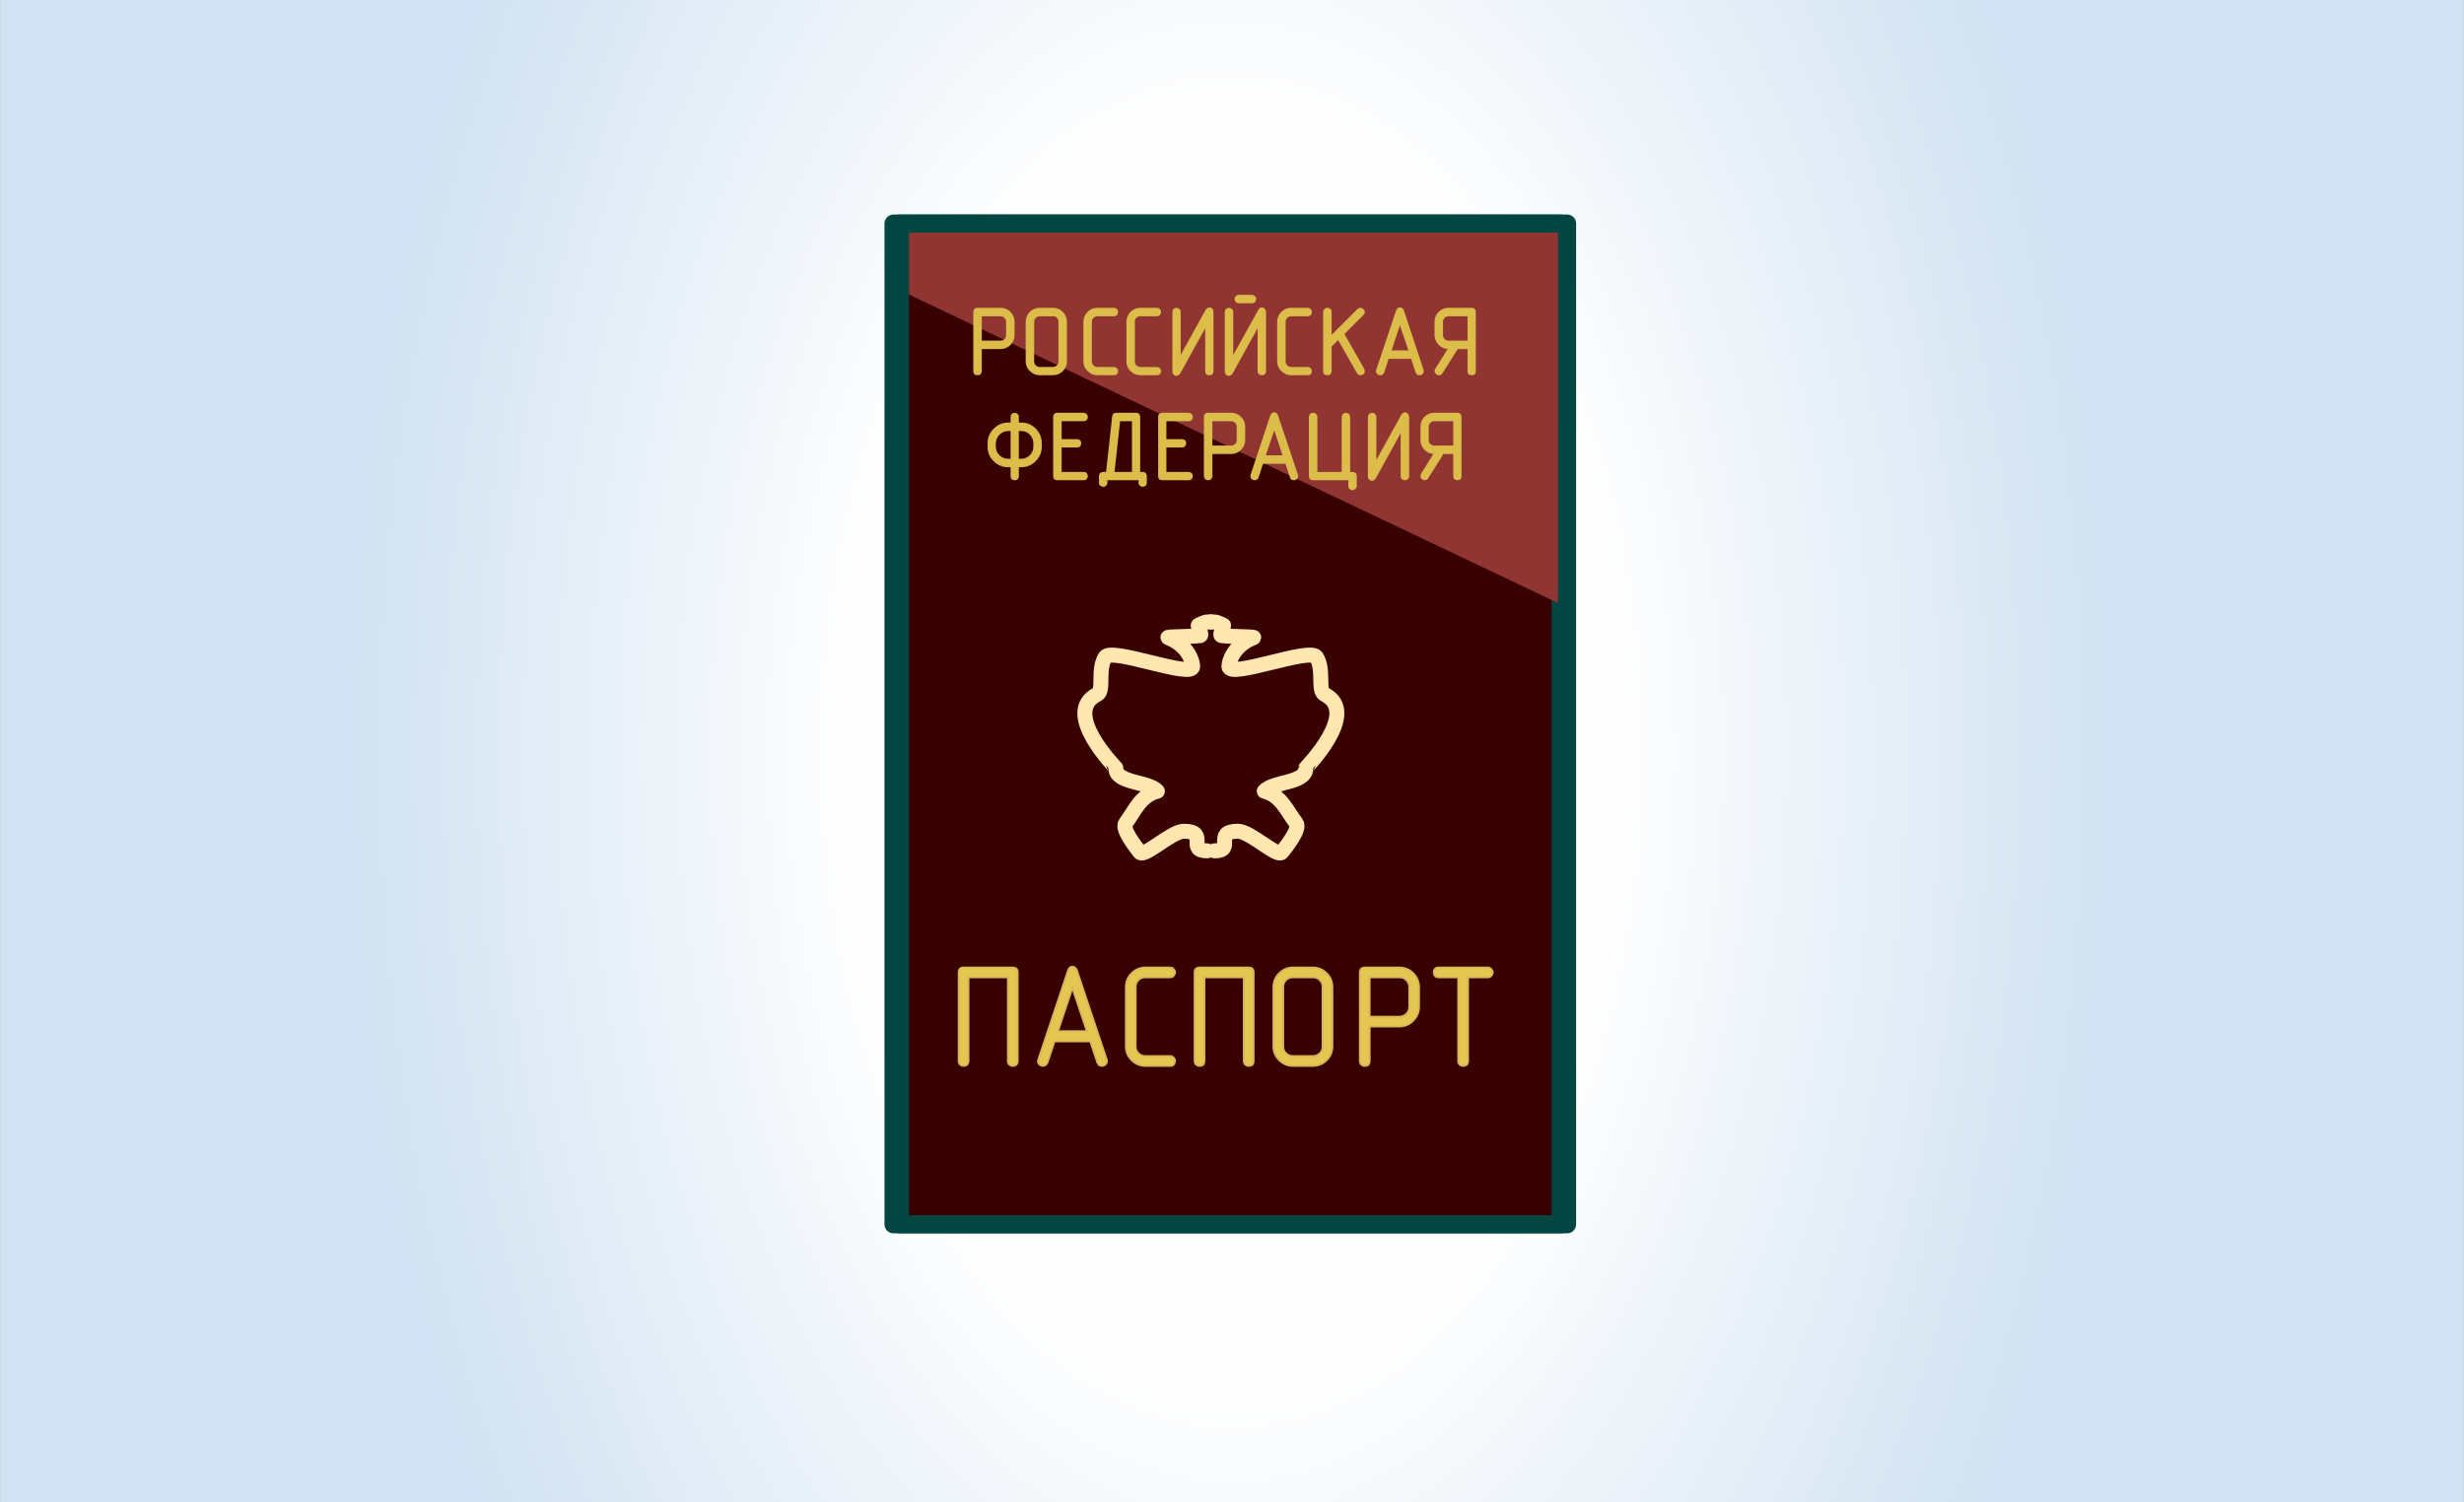 <?xml version="1.0" encoding="UTF-8"?>
<!DOCTYPE svg PUBLIC "-//W3C//DTD SVG 1.0//EN" "http://www.w3.org/TR/2001/REC-SVG-20010904/DTD/svg10.dtd">
<!-- Creator: CorelDRAW X7 -->
<svg xmlns="http://www.w3.org/2000/svg" xml:space="preserve" width="115.711mm" height="70.555mm" version="1.0" style="shape-rendering:geometricPrecision; text-rendering:geometricPrecision; image-rendering:optimizeQuality; fill-rule:evenodd; clip-rule:evenodd"
viewBox="0 0 11571 7056"
 xmlns:xlink="http://www.w3.org/1999/xlink">
 <rect x="0" y="0" width="11571" height="7056" fill="#808080" stroke="none"/>
 <defs>
  <style type="text/css">
   <![CDATA[
    .str2 {stroke:#D7B659;stroke-width:8.819}
    .str3 {stroke:#DBBC4A;stroke-width:8.819}
    .str1 {stroke:#024541;stroke-width:85.139;stroke-linecap:round;stroke-linejoin:round}
    .str0 {stroke:#024541;stroke-width:85.139;stroke-linecap:round;stroke-linejoin:round}
    .str4 {stroke:#FFE7AF;stroke-width:70.351;stroke-linecap:round;stroke-linejoin:round}
    .fil3 {fill:none;fill-rule:nonzero}
    .fil1 {fill:#390000}
    .fil2 {fill:#903532}
    .fil5 {fill:#DCBD49}
    .fil4 {fill:#E5C651}
    .fil0 {fill:url(#id0)}
   ]]>
  </style>
  <radialGradient id="id0" gradientUnits="userSpaceOnUse" gradientTransform="matrix(1.171 -0 -0 1.921 -991 -3248)" cx="5785.55" cy="3527.77" r="3527.77" fx="5785.55" fy="3527.77">
   <stop offset="0" style="stop-opacity:1; stop-color:#FEFEFE"/>
   <stop offset="0.439" style="stop-opacity:1; stop-color:#FEFEFE"/>
   <stop offset="1" style="stop-opacity:1; stop-color:#D1E2F2"/>
  </radialGradient>
 </defs>
 <g id="Layer_x0020_1">
  <path class="fil0" d="M0 0l11571 0 0 7056 -11571 0 0 -7056z"/>
  <path class="fil1 str0" d="M7329 1050l0 4700c-1173,0 -1960,0 -3133,0l0 -4700 3133 0z"/>
  <path class="fil2" d="M4196 1050l3133 0 0 1788 -3133 -1489c5,-153 0,-197 0,-299z"/>
  <path class="fil3 str1" d="M7359 1050l0 4700c-1174,0 -1960,0 -3133,0l0 -4700 3133 0z"/>
  <path class="fil4 str2" d="M4779 4983c0,7 -2,13 -7,18 -4,3 -9,5 -16,5 -6,0 -12,-2 -16,-6 -5,-4 -7,-9 -7,-17l0 -393 -185 0 0 393c0,7 -3,13 -7,18 -4,3 -10,5 -16,5 -6,0 -12,-2 -16,-6 -5,-3 -7,-9 -7,-17l0 -416c0,-15 7,-23 23,-23l231 0c15,0 23,8 23,23l0 416zm173 -92l-33 99c-2,5 -5,9 -9,12 -3,2 -7,3 -12,4 -6,0 -12,-2 -16,-6 -5,-4 -8,-10 -8,-16l2 -8 139 -416c4,-14 12,-20 21,-20 10,0 18,6 22,20l139 416 1 8c0,6 -2,11 -7,16 -5,4 -11,6 -17,6 -3,0 -6,-1 -10,-2 -4,-2 -7,-6 -11,-14l-33 -99 -168 0zm152 -48l-68 -203 -68 203 136 0zm391 163l-116 0c-25,0 -46,-9 -65,-27 -18,-18 -27,-40 -27,-65l0 -278c0,-25 9,-47 27,-65 18,-18 40,-27 65,-27l116 0c6,0 12,2 16,7 5,5 7,10 7,16 0,5 -2,10 -6,15 -3,5 -9,8 -17,8l-116 0c-13,0 -24,4 -33,13 -4,5 -8,9 -10,15 -2,6 -3,12 -3,18l0 278c0,13 4,24 13,33 5,4 10,7 15,10 7,2 13,3 18,3l116 0c6,0 12,3 16,7 5,5 7,10 7,16 0,5 -2,11 -6,16 -3,5 -9,7 -17,7zm392 -23c0,7 -2,13 -6,18 -4,3 -10,5 -17,5 -6,0 -11,-2 -16,-6 -4,-4 -7,-9 -7,-17l0 -393 -185 0 0 393c0,7 -2,13 -6,18 -4,3 -10,5 -17,5 -6,0 -11,-2 -16,-6 -4,-3 -7,-9 -7,-17l0 -416c0,-15 8,-23 23,-23l231 0c16,0 23,8 23,23l0 416zm370 -69c0,25 -9,47 -27,65 -18,18 -40,27 -65,27l-93 0c-25,0 -46,-9 -65,-27 -18,-18 -27,-40 -27,-65l0 -278c0,-25 9,-47 27,-65 18,-18 40,-27 65,-27l93 0c25,0 47,9 65,27 18,18 27,40 27,65l0 278zm-46 0l0 -278c0,-13 -4,-24 -13,-33 -9,-9 -20,-13 -33,-13l-93 0c-13,0 -24,4 -33,13 -4,5 -8,9 -10,15 -2,6 -3,12 -3,18l0 278c0,13 4,24 13,33 5,4 10,7 15,10 7,2 13,3 18,3l93 0c13,0 23,-4 33,-13 9,-8 13,-19 13,-33zm221 -139l139 0c13,0 24,-4 33,-13 9,-8 14,-20 14,-33l0 -93c0,-13 -5,-24 -14,-33 -8,-9 -19,-13 -33,-13l-139 0 0 185zm0 46l0 162c0,7 -2,13 -6,18 -4,3 -10,5 -17,5 -6,0 -11,-2 -16,-6 -4,-3 -7,-9 -7,-17l0 -416c0,-15 8,-23 24,-23l161 0c26,0 48,9 66,27 17,18 27,40 27,65l0 93c0,25 -10,47 -28,65 -18,18 -39,27 -65,27l-139 0zm416 -231l-92 0c-7,0 -13,-2 -17,-6 -4,-5 -6,-11 -6,-17 0,-5 1,-10 5,-16 4,-5 10,-7 18,-7l231 0c6,0 11,2 16,7 4,5 7,10 7,16 0,5 -2,10 -6,15 -4,5 -10,8 -17,8l-93 0 0 393c0,7 -2,13 -6,18 -5,3 -10,5 -17,5 -6,0 -11,-2 -16,-6 -5,-4 -7,-9 -7,-17l0 -393z"/>
  <path class="fil5 str3" d="M4606 1604l92 0c9,0 16,-3 22,-8 6,-6 9,-13 9,-23l0 -61c0,-9 -3,-16 -9,-22 -6,-6 -13,-9 -22,-9l-92 0 0 123zm0 31l0 108c0,5 -2,9 -5,12 -3,2 -6,3 -11,3 -4,0 -7,-1 -11,-3 -3,-3 -4,-7 -4,-12l0 -277c0,-11 5,-16 15,-16l108 0c17,0 32,6 44,18 12,12 18,27 18,44l0 61c0,17 -6,32 -18,44 -12,12 -27,18 -44,18l-92 0zm400 62c0,17 -6,31 -18,43 -12,12 -27,18 -44,18l-61 0c-17,0 -31,-6 -43,-18 -13,-11 -19,-26 -19,-43l0 -185c0,-17 6,-32 18,-44 12,-12 27,-18 44,-18l61 0c18,0 32,6 44,18 12,12 18,27 18,44l0 185zm-31 0l0 -185c0,-9 -3,-16 -8,-22 -6,-6 -14,-9 -22,-9l-62 0c-9,0 -16,3 -22,9 -3,3 -5,6 -7,10 -1,3 -2,7 -2,12l0 185c0,9 3,16 9,22 3,3 6,5 10,7 4,1 8,2 12,2l62 0c8,0 15,-3 21,-9 6,-6 9,-13 9,-22zm256 61l-77 0c-17,0 -31,-6 -43,-18 -13,-11 -19,-26 -19,-43l0 -185c0,-17 6,-32 18,-44 12,-12 27,-18 44,-18l77 0c4,0 8,2 11,5 3,3 4,7 4,11 0,3 -1,6 -3,10 -3,3 -7,5 -12,5l-77 0c-9,0 -16,3 -22,9 -3,3 -5,6 -7,10 -1,3 -2,7 -2,12l0 185c0,9 3,16 9,22 3,3 6,5 10,7 4,1 8,2 12,2l77 0c4,0 8,1 11,5 3,3 4,6 4,10 0,4 -1,7 -3,10 -3,4 -7,5 -12,5zm202 0l-77 0c-17,0 -32,-6 -44,-18 -12,-11 -18,-26 -18,-43l0 -185c0,-17 6,-32 18,-44 12,-12 26,-18 44,-18l77 0c4,0 8,2 11,5 3,3 4,7 4,11 0,3 -1,6 -4,10 -2,3 -6,5 -11,5l-78 0c-8,0 -16,3 -22,9 -3,3 -5,6 -6,10 -2,3 -2,7 -2,12l0 185c0,9 3,16 8,22 4,3 7,5 10,7 5,1 9,2 12,2l78 0c4,0 8,1 11,5 3,3 4,6 4,10 0,4 -1,7 -4,10 -2,4 -6,5 -11,5zm261 -15c0,5 -1,9 -4,12 -3,2 -7,3 -11,3 -4,0 -8,-1 -11,-3 -3,-3 -4,-7 -4,-12l0 -218 -125 226c-2,3 -4,5 -7,7l-4 2c-1,0 -2,1 -4,1 -3,0 -7,-2 -10,-5 -3,-3 -4,-7 -4,-13l0 -277c0,-4 1,-8 4,-12 3,-2 7,-4 11,-4 4,0 7,2 10,4 4,3 5,7 5,12l0 218 125 -226c2,-2 4,-5 7,-7 3,-2 5,-3 8,-3 4,0 7,2 10,5 3,3 4,7 4,13l0 277zm185 -323l-61 0c-5,0 -9,-2 -12,-5 -3,-3 -4,-7 -4,-11 0,-3 1,-7 4,-10 3,-3 6,-5 12,-5l61 0c4,0 8,2 11,5 3,3 5,6 5,10 0,4 -2,7 -4,11 -3,3 -7,5 -12,5zm62 323c0,5 -2,9 -5,12 -2,2 -6,3 -11,3 -4,0 -7,-1 -10,-3 -3,-3 -5,-7 -5,-12l0 -218 -125 226c-2,3 -4,5 -7,7l-3 2c-1,0 -3,1 -5,1 -3,0 -6,-2 -10,-5 -3,-3 -4,-7 -4,-13l0 -277c0,-4 1,-8 5,-12 3,-2 6,-4 10,-4 4,0 8,2 11,4 3,3 5,7 5,12l0 218 125 -225c1,-3 3,-5 6,-8 3,-2 6,-3 9,-3 3,0 6,2 9,5 3,3 5,7 5,13l0 277zm200 15l-77 0c-17,0 -31,-6 -43,-18 -13,-11 -19,-26 -19,-43l0 -185c0,-17 6,-32 18,-44 12,-12 27,-18 44,-18l77 0c4,0 8,2 11,5 3,3 4,7 4,11 0,3 -1,6 -3,10 -3,3 -7,5 -12,5l-77 0c-9,0 -16,3 -22,9 -3,3 -5,6 -7,10 -1,3 -2,7 -2,12l0 185c0,9 3,16 9,22 3,3 6,5 10,7 4,1 8,2 12,2l77 0c4,0 8,1 11,5 3,3 4,6 4,10 0,4 -1,7 -3,10 -3,4 -7,5 -12,5zm108 -175l129 -129c3,-2 7,-4 11,-4 4,0 7,2 11,5 3,3 5,7 5,11 0,3 -2,6 -5,10l-92 92 95 167 2 8c0,4 -2,8 -5,11 -3,3 -7,4 -11,4 -5,0 -10,-2 -13,-8l-91 -160 -36 36 0 117c0,5 -2,9 -5,12 -3,2 -6,3 -11,3 -4,0 -7,-1 -11,-3 -3,-3 -4,-7 -4,-12l0 -278c0,-4 1,-7 5,-10 3,-3 6,-5 10,-5 4,0 8,1 11,4 3,2 5,6 5,11l0 118zm269 98l-22 67c-1,3 -3,6 -6,8 -2,1 -4,2 -8,2 -4,0 -8,-1 -11,-4 -3,-3 -5,-6 -5,-11l1 -5 93 -277c3,-9 8,-13 14,-13 7,0 12,4 15,13l92 277 1 5c0,4 -1,8 -5,11 -3,3 -7,4 -11,4 -2,0 -4,0 -7,-1 -2,-1 -4,-4 -7,-9l-22 -67 -112 0zm102 -31l-46 -136 -45 136 91 0zm276 -46l0 -123 -93 0c-9,0 -16,3 -22,9 -3,3 -5,6 -7,10 -1,3 -2,7 -2,12l0 61c0,9 3,16 9,23 3,2 6,4 10,6 4,2 8,2 12,2l93 0zm-53 31l-73 116c-3,5 -7,7 -12,7 -4,0 -8,-1 -11,-4 -4,-4 -6,-7 -6,-11 0,-3 1,-6 3,-9l62 -99 -3 0c-17,0 -31,-6 -43,-18 -12,-12 -19,-26 -19,-44l0 -61c0,-17 6,-32 18,-44 12,-12 27,-18 44,-18l108 0c10,0 15,5 15,16l0 277c0,5 -1,9 -4,12 -3,2 -7,3 -11,3 -4,0 -8,-1 -11,-3 -3,-3 -4,-7 -4,-12l0 -108 -53 0zm-2063 385l0 139 16 0c17,0 31,-6 43,-18 12,-12 18,-26 18,-44l0 -15c0,-17 -6,-31 -18,-44 -12,-12 -26,-18 -43,-18l-16 0zm-30 139l0 -139 -16 0c-17,0 -31,6 -43,18 -12,12 -19,27 -19,44l0 15c0,17 6,32 18,44 13,12 27,18 44,18l16 0zm0 31l-16 0c-25,0 -47,-9 -65,-27 -18,-18 -27,-40 -27,-66l0 -15c0,-25 9,-47 27,-65 18,-19 40,-28 65,-28l16 0 0 -30c0,-5 1,-8 4,-12 3,-2 7,-4 11,-4 4,0 7,2 10,4 4,3 5,6 5,12l0 30 16 0c25,0 47,9 65,27 8,9 15,19 20,30 4,11 7,23 7,36l0 15c0,25 -9,47 -27,65 -18,19 -40,28 -65,28l-16 0 0 46c0,5 -1,9 -4,12 -3,2 -7,3 -11,3 -4,0 -8,-1 -11,-3 -3,-3 -4,-7 -4,-12l0 -46zm231 -123l77 0c4,0 8,1 11,4 3,3 4,7 4,11 0,4 -1,7 -3,10 -3,4 -7,5 -12,5l-77 0 0 124 108 0c4,0 8,1 11,4 3,4 4,7 4,11 0,4 -1,7 -4,10 -2,4 -6,5 -11,5l-124 0c-10,0 -15,-4 -15,-14l0 -278c0,-11 5,-16 15,-16l124 0c4,0 8,2 11,5 3,3 4,7 4,11 0,3 -1,7 -4,10 -2,3 -6,5 -11,5l-108 0 0 93zm217 154l29 -264c0,-9 5,-14 15,-14l93 0c10,0 15,5 15,16l0 262 16 0c10,0 15,5 15,15l0 31c0,4 -1,8 -4,11 -4,3 -7,4 -11,4 -4,0 -7,-1 -10,-4 -4,-2 -5,-6 -5,-11l0 -16 -155 0 0 16c0,4 -1,8 -5,11 -3,3 -6,4 -10,4 -4,0 -7,-1 -11,-4 -3,-2 -5,-6 -5,-11l0 -31c0,-10 6,-15 16,-15l17 0zm122 0l0 -247 -64 0 -27 247 91 0zm153 -154l78 0c4,0 8,1 11,4 3,3 4,7 4,11 0,4 -1,7 -4,10 -2,4 -6,5 -11,5l-78 0 0 124 109 0c4,0 7,1 11,4 3,4 4,7 4,11 0,4 -1,7 -4,10 -2,4 -6,5 -11,5l-124 0c-10,0 -15,-4 -15,-14l0 -278c0,-11 5,-16 15,-16l124 0c4,0 8,2 11,5 3,3 4,7 4,11 0,3 -1,7 -4,10 -2,3 -6,5 -11,5l-109 0 0 93zm216 30l92 0c9,0 16,-3 22,-8 6,-6 9,-13 9,-23l0 -61c0,-9 -3,-16 -8,-22 -6,-6 -14,-9 -23,-9l-92 0 0 123zm0 31l0 108c0,5 -2,9 -5,12 -2,2 -6,3 -10,3 -5,0 -8,-1 -11,-3 -3,-3 -5,-7 -5,-12l0 -277c0,-11 5,-16 16,-16l107 0c17,0 32,6 44,18 12,12 18,27 18,44l0 61c0,17 -6,32 -18,44 -12,12 -27,18 -44,18l-92 0zm239 46l-22 67c-2,3 -3,6 -6,8 -2,1 -5,2 -8,2 -5,0 -8,-1 -11,-4 -4,-3 -5,-6 -5,-11l1 -5 92 -277c4,-9 8,-13 15,-13 7,0 11,4 14,13l93 277 1 5c0,4 -2,8 -5,11 -4,3 -7,4 -11,4 -2,0 -4,0 -7,-1 -3,-1 -5,-4 -7,-9l-22 -67 -112 0zm101 -31l-45 -136 -46 136 91 0zm276 78l0 -262c0,-4 2,-8 5,-12 3,-2 6,-4 10,-4 4,0 8,2 11,4 3,3 5,7 5,12l0 262 15 0c11,0 16,5 16,15l0 46c0,5 -2,8 -5,11 -3,3 -7,5 -11,5 -3,0 -6,-1 -10,-4 -3,-3 -5,-6 -5,-12l0 -31 -170 0c-10,0 -15,-5 -15,-15l0 -277c0,-5 1,-8 5,-12 3,-2 6,-4 10,-4 4,0 8,2 11,4 3,3 5,7 5,12l0 262 123 0zm308 15c0,5 -2,9 -5,12 -2,2 -6,3 -10,3 -5,0 -8,-1 -11,-3 -3,-3 -5,-7 -5,-12l0 -218 -125 226c-2,3 -4,5 -7,7l-3 2c-1,0 -3,1 -5,1 -3,0 -6,-2 -10,-5 -3,-3 -4,-7 -4,-13l0 -277c0,-4 2,-8 5,-12 3,-2 6,-4 10,-4 4,0 8,2 11,4 3,3 5,7 5,12l0 218 125 -226c1,-2 3,-5 6,-7 3,-2 6,-3 9,-3 3,0 6,2 9,5 3,3 5,7 5,13l0 277zm216 -139l0 -123 -93 0c-9,0 -16,3 -22,9 -3,3 -5,6 -7,10 -1,3 -2,7 -2,12l0 61c0,9 3,16 9,23 3,2 6,4 10,6 4,2 8,2 12,2l93 0zm-53 31l-73 116c-3,5 -7,7 -12,7 -4,0 -8,-1 -11,-4 -4,-4 -5,-7 -5,-11 0,-3 0,-6 2,-9l62 -99 -3 0c-17,0 -31,-6 -43,-18 -12,-12 -18,-27 -18,-44l0 -61c0,-17 6,-32 17,-44 12,-12 27,-18 44,-18l108 0c10,0 15,5 15,16l0 277c0,5 -1,9 -4,12 -3,2 -7,3 -11,3 -4,0 -8,-1 -11,-3 -3,-3 -4,-7 -4,-12l0 -108 -53 0z"/>
  <g id="_1008496395136">
   <path class="fil3 str4" d="M5704 3996c100,0 -12,-92 110,-92 57,0 184,124 205,99 23,-28 88,-111 68,-137 -44,-57 -70,-130 -150,-150 40,-47 198,-36 195,-109 0,-1 258,-261 88,-346 -33,-16 -1,-117 -38,-175 -30,-47 -411,103 -411,44 0,-28 27,-101 115,-135 15,-6 -91,-3 -150,-10 -12,-2 15,-47 9,-49 -26,-11 -29,-16 -59,-15"/>
   <path class="fil3 str4" d="M5669 3996c-101,0 11,-92 -110,-92 -57,0 -185,124 -206,99 -22,-28 -87,-111 -67,-137 43,-57 69,-130 149,-150 -39,-47 -197,-36 -195,-109 0,-1 -258,-261 -87,-346 33,-16 0,-117 37,-175 31,-47 411,103 411,44 0,-28 -27,-101 -115,-135 -15,-6 91,-3 150,-10 12,-2 -15,-47 -8,-49 26,-11 29,-16 58,-15"/>
  </g>
 </g>
</svg>
